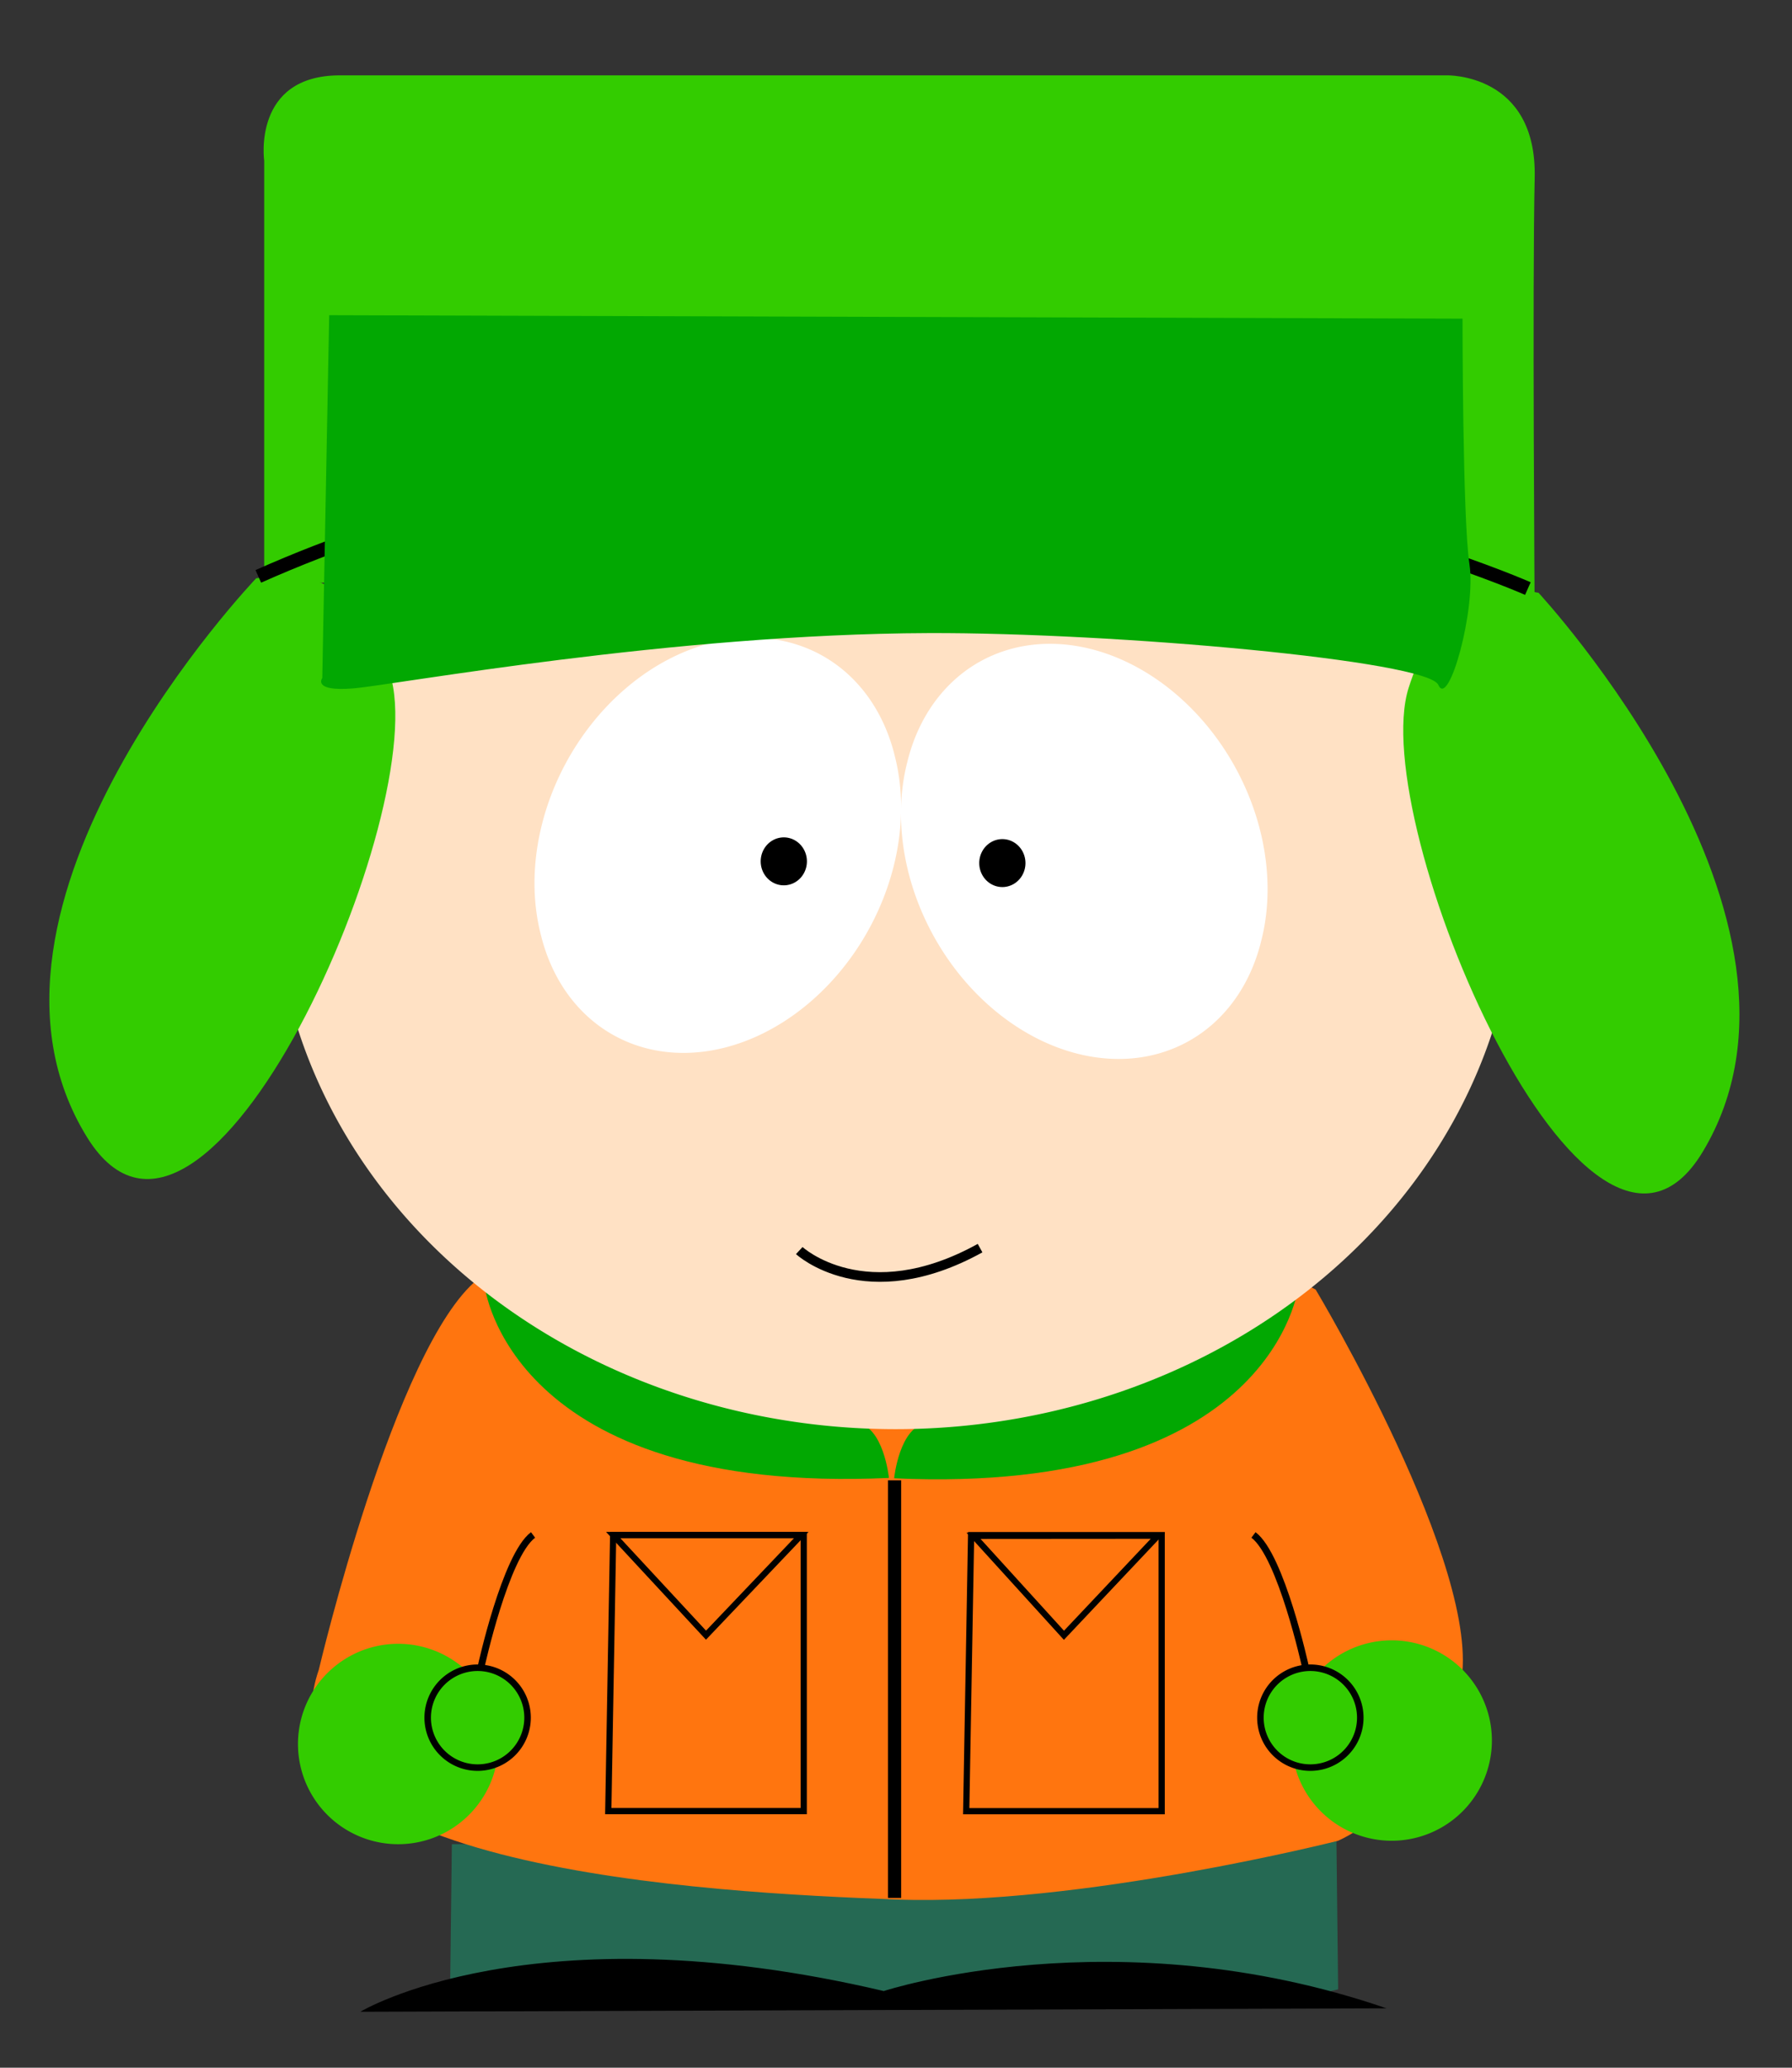 <?xml version="1.0" encoding="UTF-8" standalone="no"?>
<!-- Created with Inkscape (http://www.inkscape.org/) -->
<svg xmlns:dc="http://purl.org/dc/elements/1.1/" xmlns:cc="http://web.resource.org/cc/" xmlns:rdf="http://www.w3.org/1999/02/22-rdf-syntax-ns#" xmlns:svg="http://www.w3.org/2000/svg" xmlns="http://www.w3.org/2000/svg" xmlns:sodipodi="http://sodipodi.sourceforge.net/DTD/sodipodi-0.dtd" xmlns:inkscape="http://www.inkscape.org/namespaces/inkscape" id="svg1890" sodipodi:version="0.32" inkscape:version="0.44.1" width="260" height="300" version="1.0" sodipodi:docbase="E:\Imágenes\Graphics\South Park" sodipodi:docname="kyle.svg">
  <rect width="100%" height="100%" fill="#333333" stroke="none"/>
  <defs id="defs1893"/>
  <sodipodi:namedview inkscape:window-height="712" inkscape:window-width="1024" inkscape:pageshadow="2" inkscape:pageopacity="0.0" guidetolerance="10.0" gridtolerance="10.0" objecttolerance="10.0" borderopacity="1.0" bordercolor="#666666" pagecolor="#ffffff" id="base" inkscape:zoom="1" inkscape:cx="131.33816" inkscape:cy="118.13524" inkscape:window-x="-4" inkscape:window-y="-4" inkscape:current-layer="svg1890" width="260px" height="300px"/>
  <path style="fill: none; fill-rule: evenodd; stroke: none; stroke-width: 1px; stroke-linecap: butt; stroke-linejoin: miter; stroke-opacity: 1;" d="M 180.791,256.764 C 180.791,318.445 180.791,317.736 180.791,317.736" id="path8152"/>
  <path style="fill: rgb(37, 105, 83); fill-opacity: 1; fill-rule: evenodd; stroke: none; stroke-width: 1px; stroke-linecap: butt; stroke-linejoin: miter; stroke-opacity: 1;" d="M 65.558,267.569 L 65.308,288.374 L 184.623,290.881 L 194.149,288.625 L 193.898,266.566 L 65.558,267.569 z " id="path6368"/>
  <path style="fill: rgb(255, 117, 15); fill-opacity: 1; fill-rule: evenodd; stroke: none; stroke-width: 1px; stroke-linecap: butt; stroke-linejoin: miter; stroke-opacity: 1;" d="M 46.257,242.252 C 46.257,242.252 57.286,195.378 69.318,185.602 C 81.35,175.826 176.853,180.088 180.613,181.842 C 184.373,183.597 190.89,187.106 190.89,187.106 C 190.89,187.106 215.204,227.714 211.946,244.257 C 208.687,260.801 194.149,267.068 194.149,267.068 C 194.149,267.068 156.549,276.593 129.979,275.59 C 103.408,274.588 36.231,271.329 46.257,242.252 z " id="path6362"/>
  <path style="fill: rgb(2, 168, 2); fill-opacity: 1; fill-rule: evenodd; stroke: none; stroke-width: 1px; stroke-linecap: butt; stroke-linejoin: miter; stroke-opacity: 1;" d="M 128.976,214.428 C 128.976,214.428 128.224,206.908 124.214,206.407 C 120.203,205.906 70.321,186.605 70.321,186.605 C 70.321,186.605 73.83,216.935 128.976,214.428 z " id="path6364"/>
  <path style="fill: rgb(2, 168, 2); fill-opacity: 1; fill-rule: evenodd; stroke: none; stroke-width: 1px; stroke-linecap: butt; stroke-linejoin: miter; stroke-opacity: 1;" d="M 129.728,214.48 C 129.728,214.48 130.48,206.96 134.491,206.459 C 138.501,205.958 188.383,186.656 188.383,186.656 C 188.383,186.656 184.874,216.987 129.728,214.48 z " id="path6366"/>
  <path sodipodi:type="arc" style="fill: rgb(255, 225, 196); fill-opacity: 1; stroke: none; stroke-width: 0.9; stroke-miterlimit: 4; stroke-dasharray: none; stroke-opacity: 1;" id="path6358" sodipodi:cx="164.93634" sodipodi:cy="179.72546" sodipodi:rx="80.713531" sodipodi:ry="68.932358" d="M 245.65 179.725 A 80.714 68.932 0 1 1  84.223,179.725 A 80.714 68.932 0 1 1  245.65 179.725 z" transform="matrix(1.117, 0, 0, 1.159, -54.295, -81.122)"/>
  <path style="fill: rgb(51, 204, 0); fill-opacity: 1; fill-rule: evenodd; stroke: none; stroke-width: 1px; stroke-linecap: butt; stroke-linejoin: miter; stroke-opacity: 1;" d="M 38.332,84.311 L 38.332,23.339 C 38.332,23.339 36.559,10.932 49.321,10.932 C 62.083,10.932 209.906,10.932 209.906,10.932 C 209.906,10.932 223.022,10.577 222.667,25.82 C 222.313,41.063 222.667,89.274 222.667,89.274 L 38.332,84.311 z " id="path6378"/>
  <path sodipodi:type="arc" style="fill: white; fill-opacity: 1; stroke: none; stroke-width: 0.395; stroke-miterlimit: 4; stroke-dasharray: none; stroke-opacity: 1;" id="path1901" sodipodi:cx="154.53381" sodipodi:cy="166.06432" sodipodi:rx="24.439655" sodipodi:ry="27.447613" d="M 178.973 166.064 A 24.44 27.448 0 1 1  130.094,166.064 A 24.44 27.448 0 1 1  178.973 166.064 z" transform="matrix(1.051, -0.529, 0.245, 0.984, -98.955, 40.988)"/>
  <path sodipodi:type="arc" style="fill: white; fill-opacity: 1; stroke: none; stroke-width: 0.395; stroke-miterlimit: 4; stroke-dasharray: none; stroke-opacity: 1;" id="path3675" sodipodi:cx="154.53381" sodipodi:cy="166.06432" sodipodi:rx="24.439655" sodipodi:ry="27.447613" d="M 178.973 166.064 A 24.44 27.448 0 1 1  130.094,166.064 A 24.44 27.448 0 1 1  178.973 166.064 z" transform="matrix(-1.051, -0.529, -0.245, 0.984, 360.417, 41.866)"/>
  <path sodipodi:type="arc" style="fill: black; fill-opacity: 1; stroke: none; stroke-width: 0.395; stroke-miterlimit: 4; stroke-dasharray: none; stroke-opacity: 1;" id="path3677" sodipodi:cx="121.07029" sodipodi:cy="165.06168" sodipodi:rx="2.7572944" sodipodi:ry="3.1332891" d="M 123.828 165.062 A 2.757 3.133 0 1 1  118.313,165.062 A 2.757 3.133 0 1 1  123.828 165.062 z" transform="matrix(1.216, 0, 0, 1.11, -1.791, -57.996)"/>
  <path sodipodi:type="arc" style="fill: black; fill-opacity: 1; stroke: none; stroke-width: 0.395; stroke-miterlimit: 4; stroke-dasharray: none; stroke-opacity: 1;" id="path3679" sodipodi:cx="121.07029" sodipodi:cy="165.06168" sodipodi:rx="2.7572944" sodipodi:ry="3.1332891" d="M 123.828 165.062 A 2.757 3.133 0 1 1  118.313,165.062 A 2.757 3.133 0 1 1  123.828 165.062 z" transform="matrix(1.216, 0, 0, 1.11, -33.5, -58.247)"/>
  <path style="fill: none; fill-rule: evenodd; stroke: black; stroke-width: 0.9; stroke-linecap: butt; stroke-linejoin: miter; stroke-miterlimit: 4; stroke-dasharray: none; stroke-opacity: 1;" d="M 88.962,222.71 L 116.613,222.71 L 116.613,262.767 L 88.253,262.767 L 88.962,222.71 z " id="path3681"/>
  <path style="fill: none; fill-rule: evenodd; stroke: black; stroke-width: 0.9; stroke-linecap: butt; stroke-linejoin: miter; stroke-miterlimit: 4; stroke-dasharray: none; stroke-opacity: 1;" d="M 88.963,222.711 L 102.433,237.244 L 116.26,222.712 L 88.963,222.711 z " id="path3683" sodipodi:nodetypes="cccc"/>
  <path style="fill: none; fill-rule: evenodd; stroke: black; stroke-width: 0.9; stroke-linecap: butt; stroke-linejoin: miter; stroke-miterlimit: 4; stroke-dasharray: none; stroke-opacity: 1;" d="M 140.896,222.725 L 168.546,222.725 L 168.546,262.782 L 140.187,262.782 L 140.896,222.725 z " id="path5461"/>
  <path style="fill: none; fill-rule: evenodd; stroke: black; stroke-width: 0.9; stroke-linecap: butt; stroke-linejoin: miter; stroke-miterlimit: 4; stroke-dasharray: none; stroke-opacity: 1;" d="M 141.25,222.829 L 154.367,237.259 L 168.004,222.809 L 141.25,222.829 z " id="path5463" sodipodi:nodetypes="cccc"/>
  <path sodipodi:type="arc" style="fill: rgb(51, 204, 0); fill-opacity: 1; stroke: none; stroke-width: 0.9; stroke-miterlimit: 4; stroke-dasharray: none; stroke-opacity: 1;" id="path5469" sodipodi:cx="102.77188" sodipodi:cy="295.03052" sodipodi:rx="14.538462" sodipodi:ry="14.538462" d="M 117.31 295.031 A 14.538 14.538 0 1 1  88.233,295.031 A 14.538 14.538 0 1 1  117.31 295.031 z" transform="translate(-45, -42)"/>
  <path sodipodi:type="arc" style="fill: rgb(51, 204, 0); fill-opacity: 1; stroke: none; stroke-width: 0.9; stroke-miterlimit: 4; stroke-dasharray: none; stroke-opacity: 1;" id="path6356" sodipodi:cx="102.77188" sodipodi:cy="295.03052" sodipodi:rx="14.538462" sodipodi:ry="14.538462" d="M 117.31 295.031 A 14.538 14.538 0 1 1  88.233,295.031 A 14.538 14.538 0 1 1  117.31 295.031 z" transform="translate(99.147, -42.501)"/>
  <path style="fill: black; fill-rule: evenodd; stroke: none; stroke-width: 1px; stroke-linecap: butt; stroke-linejoin: miter; stroke-opacity: 1;" d="M 201.167,291.382 L 52.273,291.883 C 52.273,291.883 77.089,276.844 128.224,288.875 C 128.224,288.875 161.813,277.846 201.167,291.382 z " id="path6372" sodipodi:nodetypes="ccs"/>
  <path style="fill: rgb(51, 204, 0); fill-opacity: 1; fill-rule: evenodd; stroke: none; stroke-width: 1px; stroke-linecap: butt; stroke-linejoin: miter; stroke-opacity: 1;" d="M 37.228,83.838 C 37.228,83.838 -8.26,131.344 12.663,165.053 C 29.809,192.677 62.933,117.198 56.552,97.701 C 50.172,78.204 36.346,84.585 37.228,83.838 z " id="path6374" sodipodi:nodetypes="cssc"/>
  <path style="fill: rgb(51, 204, 0); fill-opacity: 1; fill-rule: evenodd; stroke: none; stroke-width: 1px; stroke-linecap: butt; stroke-linejoin: miter; stroke-opacity: 1;" d="M 223.156,85.933 C 223.156,85.933 267.359,133.439 247.027,167.148 C 230.365,194.772 198.177,119.293 204.377,99.796 C 210.578,80.299 224.013,86.68 223.156,85.933 z " id="path6376" sodipodi:nodetypes="cssc"/>
  <path style="fill: none; fill-rule: evenodd; stroke: black; stroke-width: 2; stroke-linecap: butt; stroke-linejoin: miter; stroke-opacity: 1; stroke-miterlimit: 4; stroke-dasharray: none;" d="M 221.678,85.393 C 221.678,85.393 127.279,43.674 37.477,83.625" id="path14403" sodipodi:nodetypes="cs"/>
  <path style="fill: rgb(2, 168, 2); fill-opacity: 1; fill-rule: evenodd; stroke: none; stroke-width: 1px; stroke-linecap: butt; stroke-linejoin: miter; stroke-opacity: 1;" d="M 47.761,45.732 L 46.759,98.371 C 46.759,98.371 45.255,100.377 51.271,99.875 C 57.286,99.374 97.474,91.976 134.741,91.854 C 161.876,91.765 207.183,95.865 208.687,99.374 C 210.191,102.883 214.202,88.345 213.199,81.828 C 212.196,75.31 212.196,46.233 212.196,46.233 C 212.196,46.233 49.265,45.732 47.761,45.732 z " id="path1899" sodipodi:nodetypes="ccsssscc"/>
  <path style="fill: none; fill-rule: evenodd; stroke: black; stroke-width: 1.4; stroke-linecap: butt; stroke-linejoin: miter; stroke-miterlimit: 4; stroke-dasharray: none; stroke-opacity: 1;" d="M 115.965,181.442 C 115.965,181.442 125.537,190.304 142.198,181.087" id="path6380" sodipodi:nodetypes="cs"/>
  <path sodipodi:type="arc" style="fill: rgb(51, 204, 0); fill-opacity: 1; stroke: black; stroke-width: 0.9; stroke-miterlimit: 4; stroke-dasharray: none; stroke-opacity: 1;" id="path5467" sodipodi:cx="100.13992" sodipodi:cy="288.63858" sodipodi:rx="6.8932362" sodipodi:ry="6.8932362" d="M 107.033 288.639 A 6.893 6.893 0 1 1  93.247,288.639 A 6.893 6.893 0 1 1  107.033 288.639 z" transform="matrix(1.051, 0, 0, 1.051, 84.871, -54.147)"/>
  <path sodipodi:type="arc" style="fill: rgb(51, 204, 0); fill-opacity: 1; stroke: black; stroke-width: 0.9; stroke-miterlimit: 4; stroke-dasharray: none; stroke-opacity: 1;" id="path5465" sodipodi:cx="100.13992" sodipodi:cy="288.63858" sodipodi:rx="6.8932362" sodipodi:ry="6.8932362" d="M 107.033 288.639 A 6.893 6.893 0 1 1  93.247,288.639 A 6.893 6.893 0 1 1  107.033 288.639 z" transform="matrix(1.051, 0, 0, 1.051, -35.949, -54.147)"/>
  <path style="fill: none; fill-rule: evenodd; stroke: black; stroke-width: 1px; stroke-linecap: butt; stroke-linejoin: miter; stroke-opacity: 1;" d="M 69.82,241.751 C 69.82,241.751 73.329,225.708 77.34,222.7" id="path11694" sodipodi:nodetypes="cs"/>
  <path style="fill: none; fill-rule: evenodd; stroke: black; stroke-width: 1px; stroke-linecap: butt; stroke-linejoin: miter; stroke-opacity: 1;" d="M 189.386,241.751 C 189.386,241.751 185.877,225.708 181.866,222.7" id="path11696" sodipodi:nodetypes="cs"/>
  <path style="fill: none; fill-rule: evenodd; stroke: black; stroke-width: 1.916; stroke-linecap: butt; stroke-linejoin: miter; stroke-miterlimit: 4; stroke-dasharray: none; stroke-opacity: 1;" d="M 129.791,214.78 L 129.791,275.363" id="path12583"/>
</svg>